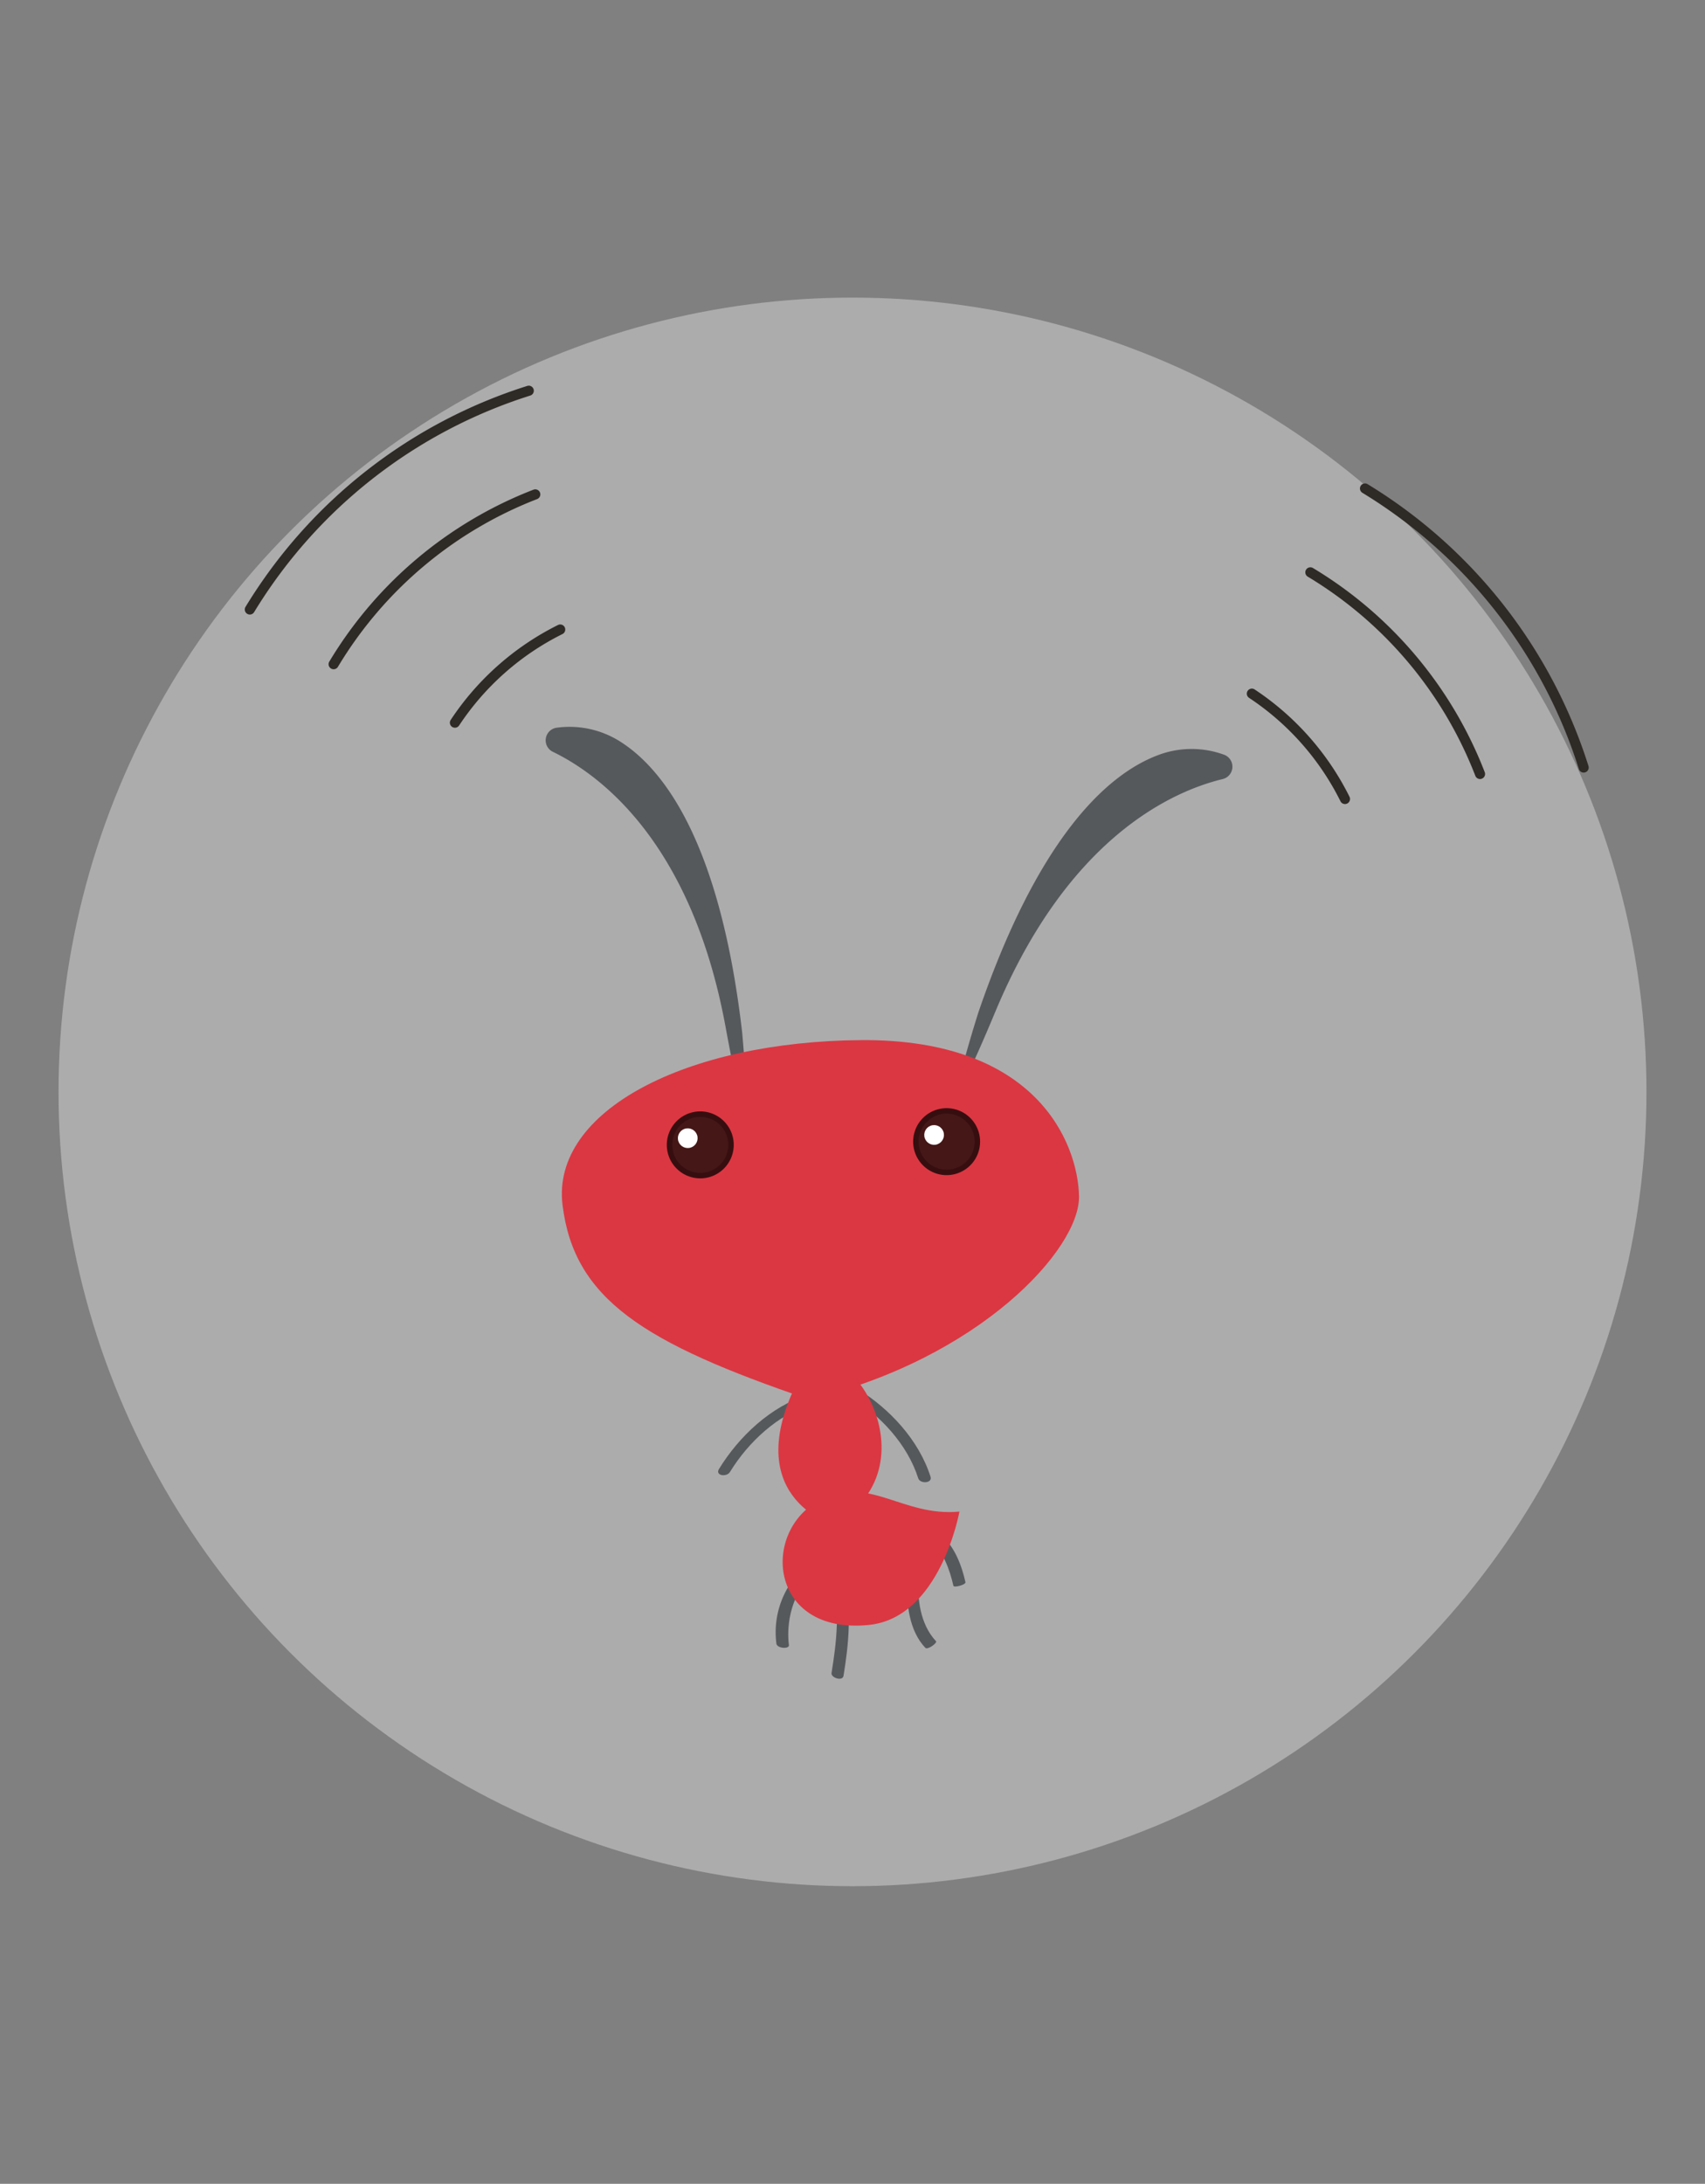 <svg xmlns="http://www.w3.org/2000/svg" viewBox="0 0 338.221 433.02"><rect x="0" y="0" width="338.221" height="433.02" fill="#808080" stroke="none"/><defs><style>.cls-1{fill:#d8d8d8;opacity:0.5;}.cls-2{fill:#56595c;}.cls-3{fill:#db3742;}.cls-4{fill:#2e2a25;}.cls-5{fill:#451717;}.cls-6{fill:#370e10;}.cls-7{fill:#fff;}</style></defs><title>Mashlings</title><g id="Layer_1" data-name="Layer 1"><circle class="cls-1" cx="169.111" cy="216.51" r="157.5"/><path class="cls-2" d="M144.805,291.873c3.665-5.968,9.444-11.32,16.16-13.459,1.502-.478.685-2.293-.787-1.824-7.317,2.33-13.574,8.213-17.553,14.693-.818,1.333,1.515,1.672,2.18.59Z"/><path class="cls-2" d="M168.585,276.893c5.978,3.671,11.415,9.488,13.559,16.22.377,1.185,2.863,1.008,2.449-.29-2.325-7.3-8.121-13.519-14.593-17.493-1.143-.702-2.807.708-1.416,1.563Z"/><path class="cls-2" d="M156.495,326.197c-.62-5.25,1.069-10.967,5.107-14.472.913-.793-1.408-1.511-2.061-.944a17.453,17.453,0,0,0-5.529,15.118c.116.983,2.582,1.141,2.482.298Z"/><path class="cls-2" d="M167.329,332.299c1.017-6.21,1.753-13.194-.047-19.307-.266-.902-2.652-1.371-2.286-.128,1.747,5.936.941,12.848-.047,18.877-.152.929,2.191,1.706,2.379.558Z"/><path class="cls-2" d="M180.063,313.468c-.361,4.471.298,9.897,3.487,13.269.461.487,2.437-.983,2.131-1.307-3.164-3.345-3.811-8.611-3.453-13.043.037-.462-2.111.41-2.165,1.081Z"/><path class="cls-2" d="M184.463,305.265c2.586,2.229,3.942,5.966,4.66,9.175.096.43,2.512-.193,2.394-.719-.739-3.301-2.144-7.034-4.797-9.321-.453-.391-2.565.6-2.257.865Z"/><path class="cls-2" d="M123.339,147.243c9.365,6.113,19.74,21.742,23.874,57.386,0,0,3.19,34.179-3.28-.988-6.789-36.902-25.174-50.167-34.268-54.568a2.528,2.528,0,0,1,.691-4.767A18.767,18.767,0,0,1,123.339,147.243Z"/><path class="cls-2" d="M229.573,149.789c-10.449,3.986-23.905,17.057-35.51,51.012,0,0-10.371,32.723,3.415-.27,14.466-34.62,35.247-43.681,45.069-46.052a2.528,2.528,0,0,0,.337-4.805A18.767,18.767,0,0,0,229.573,149.789Z"/><path class="cls-3" d="M160.572,277.502c-32.89-11.183-46.7-19.883-48.981-38.567s24.586-32.465,59.305-32.693,42.906,20.388,43.147,30.916S194.248,269.433,160.572,277.502Z"/><path class="cls-3" d="M165.392,302.353s-19.653-5.47-6.386-29.933C165.575,260.308,187.14,289.825,165.392,302.353Z"/><path class="cls-3" d="M190.321,299.729s-3.763,21.057-17.994,22.48c-19.889,1.989-21.46-18.738-9.576-24.809C172.456,292.441,179.004,300.802,190.321,299.729Z"/><path class="cls-4" d="M90.241,144.299a1,1,0,0,1-.833-1.552A54.778,54.778,0,0,1,110.686,123.931a1,1,0,0,1,.891,1.791,52.772,52.772,0,0,0-20.501,18.129A.999.999,0,0,1,90.241,144.299Z"/><path class="cls-4" d="M66.179,132.703a1.0 1,0,0,1-.856-1.514,81.58,81.58,0,0,1,40.486-34.086 1.0 1,0,1,1,.719,1.866,79.58,79.58,0,0,0-39.49,33.248A.998.998,0,0,1,66.179,132.703Z"/><path class="cls-4" d="M49.558,121.856a1.0 1,0,0,1-.853-1.521,100.986,100.986,0,0,1,55.887-43.811,1,1,0,1,1,.6,1.908,98.99,98.99,0,0,0-54.779,42.944A.999.999,0,0,1,49.558,121.856Z"/><path class="cls-4" d="M266.805,159.432a.999.999,0,0,1-.896-.555,52.763,52.763,0,0,0-18.129-20.5,1,1,0,1,1,1.104-1.668,54.763,54.763,0,0,1,18.816,21.277 1.0 1,0,0,1-.895,1.445Z"/><path class="cls-4" d="M293.594,154.471a1.001,1.001,0,0,1-.934-.641,79.58,79.58,0,0,0-33.247-39.49 1.0 1,0,0,1,1.027-1.716,81.589,81.589,0,0,1,34.087,40.487,1,1,0,0,1-.574,1.293A1.012,1.012,0,0,1,293.594,154.471Z"/><path class="cls-4" d="M314.152,153.193a1.0 1,0,0,1-.954-.7,98.985,98.985,0,0,0-42.943-54.778,1,1,0,0,1,1.041-1.708,100.984,100.984,0,0,1,43.811,55.886 1.0 1,0,0,1-.954,1.3Z"/><circle class="cls-5" cx="187.783" cy="226.377" r="6.096" transform="matrix(0.991, -0.132, 0.132, 0.991, -28.154, 26.677)"/><path class="cls-6" d="M188.657,232.958a6.64,6.64,0,1,1,5.708-7.455A6.647,6.647,0,0,1,188.657,232.958Zm-1.604-12.086a5.552,5.552,0,1,0,6.234,4.774A5.558,5.558,0,0,0,187.053,220.872Z"/><circle class="cls-7" cx="185.298" cy="225.049" r="1.955" transform="translate(-28.001 26.338) rotate(-7.561)"/><circle class="cls-5" cx="138.914" cy="227.014" r="6.096" transform="translate(-28.663 20.252) rotate(-7.561)"/><path class="cls-6" d="M139.788,233.596a6.64,6.64,0,1,1,5.708-7.455A6.647,6.647,0,0,1,139.788,233.596Zm-1.604-12.086a5.552,5.552,0,1,0,6.234,4.774A5.558,5.558,0,0,0,138.184,221.51Z"/><circle class="cls-7" cx="136.429" cy="225.687" r="1.955" transform="translate(-28.51 19.914) rotate(-7.561)"/></g></svg>
